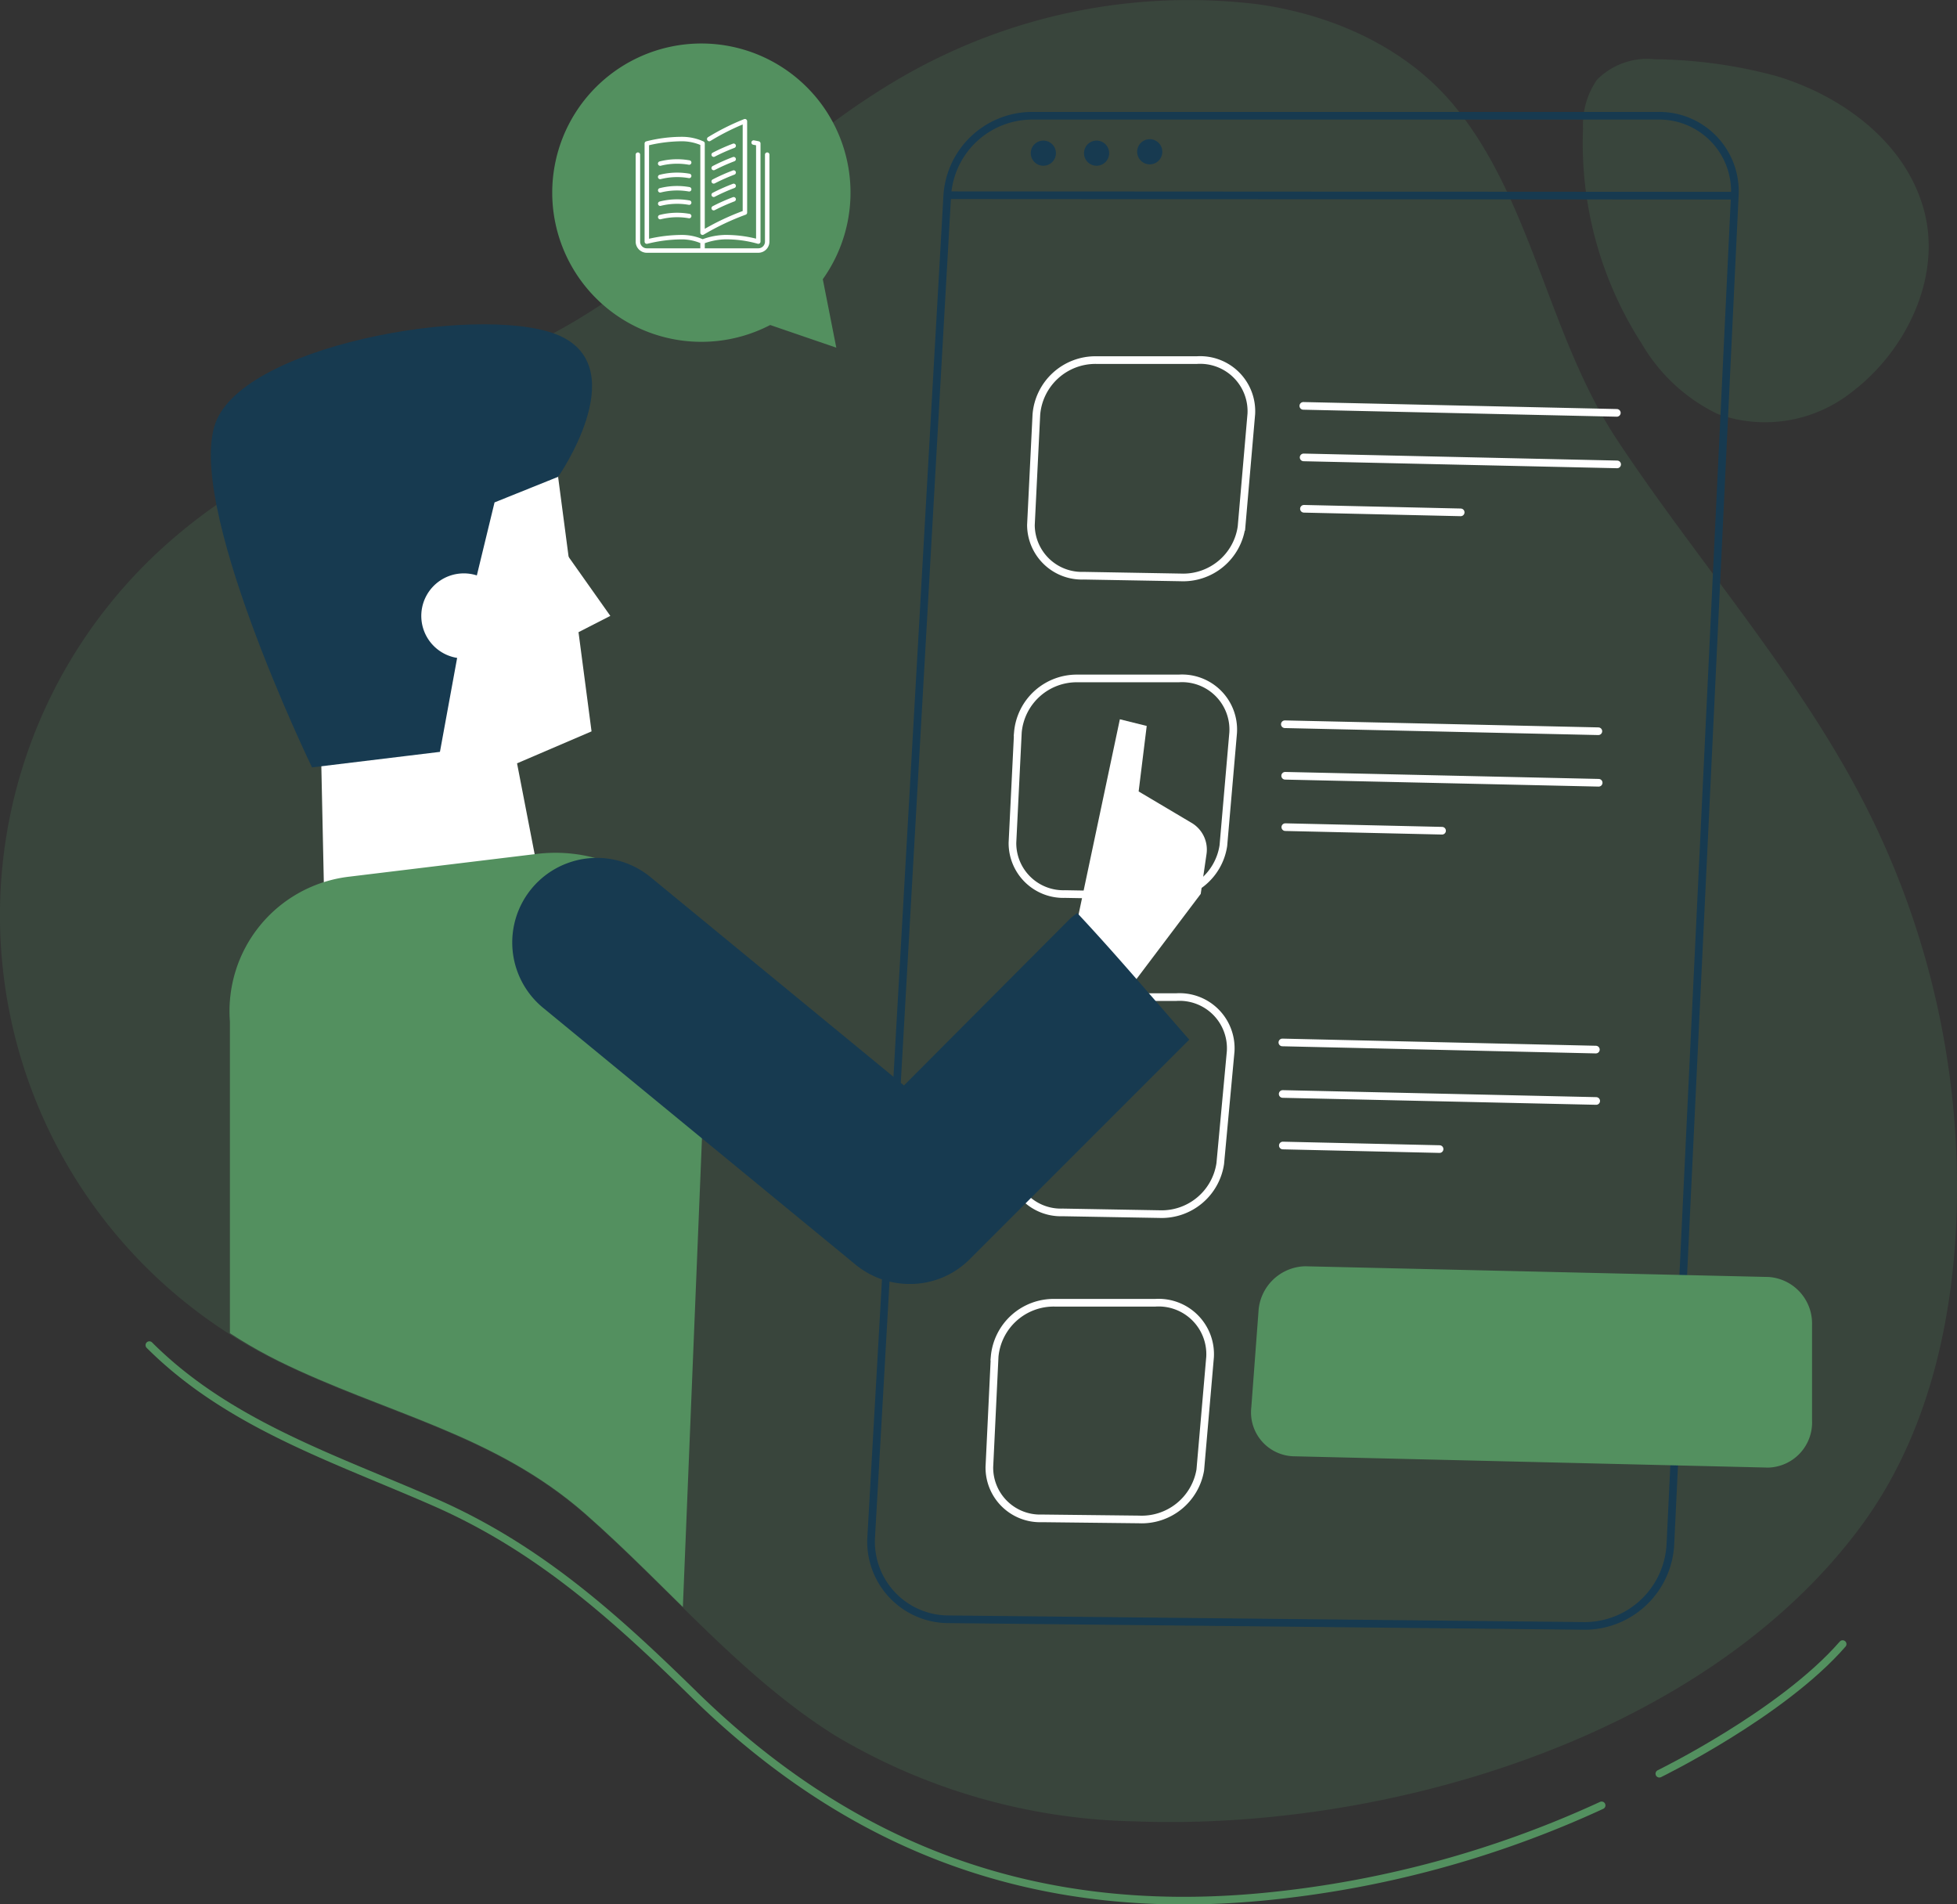 <svg xmlns="http://www.w3.org/2000/svg" xmlns:xlink="http://www.w3.org/1999/xlink" width="255.746" height="248.834" viewBox="0 0 255.746 248.834"><rect x="0" y="0" width="255.746" height="248.834" fill="#333333" stroke="none"/><defs><style>.a,.b,.d,.e,.f{fill:none;}.b{stroke:#53905f;}.b,.e{stroke-linecap:round;}.b,.d,.e,.f{stroke-miterlimit:10;}.c{fill:rgba(83,144,95,0.2);}.d,.e{stroke:#fff;}.f{stroke:#173a50;}.g{fill:#fff;}.h{fill:#173a50;}.i{clip-path:url(#a);}.j{fill:#53905f;}</style><clipPath id="a"><path class="a" d="M155.275,172.781c-2.961-23.061-9.573-47.116-31.438-59.063-20.1-10.953-48.293-10.466-68.271.568-25.191,13.894-28.923,44.621-28.112,70.745a5.618,5.618,0,0,1-.345,2.231A64.62,64.62,0,0,0,45.79,201.3c13.934,6.855,28.132,9.472,40.1,19.978,10.912,9.573,20.283,21.134,32.635,28.882a79.1,79.1,0,0,0,38.537,11.176C158.48,231.844,159.048,202.13,155.275,172.781Z" transform="translate(-27.11 -105.753)"/></clipPath></defs><g transform="translate(-52.254 -162.106)"><g transform="translate(52.254 162.106)"><path class="b" d="M28,151.84c10.324,10.324,24.217,14.806,37.259,20.526,13.447,5.9,23.3,14.725,33.73,24.927,20.932,20.566,45.129,29.43,74.538,26.631a136.42,136.42,0,0,0,44.256-11.946" transform="translate(-8.48 23.924)"/><path class="c" d="M90.772,108.684C74.121,117.71,55.258,123.206,40.938,135.6A64.9,64.9,0,0,0,54.771,243.1c13.934,6.855,28.132,9.472,40.1,19.978,10.912,9.573,20.282,21.134,32.635,28.882a79.467,79.467,0,0,0,39.247,11.216c32.878,1.237,74.437-10.993,94.8-38.537,8.3-11.216,11.8-25.353,12.453-39.267a109.829,109.829,0,0,0-12.677-56.527c-8.8-16.571-21.439-30.769-31.742-46.366-8.924-13.589-11.013-31.3-21.317-43.668-6.328-7.545-15.962-11.784-25.718-13.1a74.822,74.822,0,0,0-41.315,6.9C122.19,81.728,109.169,98.745,90.772,108.684Z" transform="translate(-18.376 -65.182)"/><path class="c" d="M128.1,106.246a23.041,23.041,0,0,0,9.878,9.127,18.254,18.254,0,0,0,17.565-2.88c7.363-5.578,12.17-15.8,9.066-24.866-2.779-8.377-10.932-14.015-18.964-16.409a62.875,62.875,0,0,0-15.861-2.191,9.249,9.249,0,0,0-7.565,2.677,10.344,10.344,0,0,0-1.825,6.369,48.333,48.333,0,0,0,7.707,28.172Z" transform="translate(86.48 -61.284)"/><path class="d" d="M103.162,137.293l-12.677-.223a6.653,6.653,0,0,1-6.876-6.714l.71-14.421a7.728,7.728,0,0,1,7.829-7.038h13.184a6.693,6.693,0,0,1,7.119,7.1l-1.278,14.745A7.707,7.707,0,0,1,103.162,137.293Z" transform="translate(48.701 -20.247)"/><line class="e" x2="40.971" y2="0.913" transform="translate(167.907 94.634)"/><line class="e" x2="40.971" y2="0.913" transform="translate(167.948 101.368)"/><line class="e" x2="20.485" y2="0.466" transform="translate(167.968 108.081)"/><path class="d" d="M103,157.782l-12.677-.223a6.653,6.653,0,0,1-6.876-6.673l.71-14.441a7.728,7.728,0,0,1,7.829-7.018h13.184a6.693,6.693,0,0,1,7.119,7.1l-1.359,14.644a7.748,7.748,0,0,1-7.93,6.612Z" transform="translate(48.537 0.863)"/><line class="e" x2="40.971" y2="0.933" transform="translate(167.582 136.213)"/><line class="e" x2="40.971" y2="0.913" transform="translate(167.623 142.947)"/><line class="e" x2="20.485" y2="0.466" transform="translate(167.643 149.681)"/><path class="d" d="M101.652,177.431,89,177.289a6.632,6.632,0,0,1-6.876-6.714l.69-14.421a7.748,7.748,0,0,1,7.829-7.038h13.184a6.734,6.734,0,0,1,7.139,7.1l-1.278,14.745a7.768,7.768,0,0,1-8.032,6.47Z" transform="translate(47.169 21.11)"/><path class="f" d="M167.8,269.969,84.5,269.1a10.141,10.141,0,0,1-9.979-10.811L84.46,83.025A11.135,11.135,0,0,1,95.453,72.64h81.921a9.878,9.878,0,0,1,10,10.445l-8.417,176.235A11.237,11.237,0,0,1,167.8,269.969Z" transform="translate(39.333 -57.514)"/><path class="g" d="M55.367,113.084l5.983-3.063L54.15,99.84Z" transform="translate(18.409 -29.545)"/><path class="g" d="M87.78,137.887l5.578-26.367,3.509.872-1.055,8.559,6.835,4.057a4.057,4.057,0,0,1,2.028,4.178l-.75,5.152L93.561,148.069Z" transform="translate(52.989 -17.535)"/><path class="g" d="M76.951,105.143l4.361,33.182L71.576,142.5l2.535,13.082-27.767,3.367L46,142.889,32.35,97.76,77.519,86.99Z" transform="translate(-4.007 -42.758)"/><path class="h" d="M45.183,143.97,61.9,141.942,64.269,129l4.766-19.654L77.351,106s9.573-13.731.568-18.254-40.565.487-45.169,10.77S45.183,143.97,45.183,143.97Z" transform="translate(-4.407 -43.698)"/><path class="g" d="M56.655,107.7a5.557,5.557,0,1,1-1.621-3.943A5.578,5.578,0,0,1,56.655,107.7Z" transform="translate(9.515 -27.201)"/><g class="i" transform="translate(17.715 82.287)"><path class="j" d="M33.218,142.187v91.819l58.6-.771L93.842,183.5l1.866-45.7A20.1,20.1,0,0,0,73.4,120.261l-24.582,2.982a17.686,17.686,0,0,0-15.6,18.944Z" transform="translate(-20.886 -90.979)"/></g><path class="h" d="M125.208,127.65c-.3.243-.649.487-.953.771l-21.682,21.763L69.452,122.965a11.053,11.053,0,1,0-14.036,17.079l40.87,33.587a11.135,11.135,0,0,0,7.058,2.495,10.993,10.993,0,0,0,7.809-3.225l28.7-28.7C135,138.664,130.259,133.045,125.208,127.65Z" transform="translate(15.561 -8.353)"/><path class="d" d="M104.352,116.782,91.7,116.559a6.653,6.653,0,0,1-6.9-6.632l.71-14.421a7.748,7.748,0,0,1,7.809-7.119H106.5a6.693,6.693,0,0,1,7.1,7.038l-1.278,14.745A7.707,7.707,0,0,1,104.352,116.782Z" transform="translate(49.925 -41.335)"/><line class="e" x2="40.971" y2="0.913" transform="translate(170.32 53.035)"/><line class="e" x2="40.971" y2="0.913" transform="translate(170.361 59.768)"/><line class="e" x2="20.485" y2="0.466" transform="translate(170.402 66.482)"/><path class="j" d="M166.581,173.066l-62.146-1.481a5.74,5.74,0,0,1-5.415-6.409l.933-12.453a6.267,6.267,0,0,1,6.085-5.963l60.6,1.4a6.085,6.085,0,0,1,5.659,6.227V166.88a5.9,5.9,0,0,1-5.72,6.186Z" transform="translate(64.506 18.7)"/><line class="f" x2="102.913" y2="0.061" transform="translate(123.793 25.511)"/><path class="h" d="M88.076,75.883a1.643,1.643,0,1,1-1.623-1.643,1.643,1.643,0,0,1,1.623,1.643Z" transform="translate(49.914 -55.868)"/><path class="h" d="M91.506,75.883a1.643,1.643,0,1,1-1.643-1.643,1.643,1.643,0,0,1,1.643,1.643Z" transform="translate(53.441 -55.868)"/><path class="h" d="M94.921,75.975a1.643,1.643,0,1,1-.759-1.574,1.643,1.643,0,0,1,.759,1.574Z" transform="translate(56.963 -55.961)"/><path class="j" d="M88.161,74.69a19.491,19.491,0,1,0-5.72,30.079l8.64,2.961-1.765-8.945a19.492,19.492,0,0,0-1.156-24.1Z" transform="translate(18.209 -62.301)"/><path class="b" d="M125.29,188.036s16-7.809,23.954-16.936" transform="translate(91.558 43.728)"/></g><g transform="translate(135.325 177.653)"><g transform="translate(0 0)"><g transform="translate(0 0)"><path class="g" d="M290.162,197.855a.292.292,0,0,0,.392.127,24.982,24.982,0,0,1,2.578-1.147.292.292,0,0,0-.176-.556,24.991,24.991,0,0,0-2.666,1.184A.292.292,0,0,0,290.162,197.855Z" transform="translate(-280.224 -189.565)"/><path class="g" d="M290.422,95.616a.291.291,0,0,0,.132-.032,24.977,24.977,0,0,1,2.578-1.147.292.292,0,0,0-.176-.556,24.988,24.988,0,0,0-2.666,1.184.291.291,0,0,0,.133.551Z" transform="translate(-280.224 -90.662)"/><path class="g" d="M17.192,4.37a.291.291,0,0,0-.291.291V16.025a.875.875,0,0,1-.874.874H9.034v-.67a8.586,8.586,0,0,1,2.622-.5,15.028,15.028,0,0,1,4.279.568.291.291,0,0,0,.383-.277V3.2a.291.291,0,0,0-.228-.284s-.228-.051-.619-.123a.291.291,0,0,0-.105.573c.149.027.274.052.37.071v12.2a16.454,16.454,0,0,0-4.079-.487,9.153,9.153,0,0,0-2.9.558A6.825,6.825,0,0,0,6.12,15.15a19.634,19.634,0,0,0-4.37.5V3.43a19.178,19.178,0,0,1,4.37-.517,6.317,6.317,0,0,1,2.331.48V14.859a.291.291,0,0,0,.441.25,33.356,33.356,0,0,1,5.478-2.6.291.291,0,0,0,.2-.276V.291a.292.292,0,0,0-.394-.273A30.993,30.993,0,0,0,9.462,2.375a.291.291,0,0,0,.309.494A31.141,31.141,0,0,1,13.987.717V12.028a32.651,32.651,0,0,0-4.953,2.325V3.2a.292.292,0,0,0-.161-.261A6.746,6.746,0,0,0,6.12,2.331a18.91,18.91,0,0,0-4.742.594.291.291,0,0,0-.211.28v12.82a.291.291,0,0,0,.291.291.287.287,0,0,0,.08-.011,18.716,18.716,0,0,1,4.582-.571,6.3,6.3,0,0,1,2.331.48V16.9H1.459a.875.875,0,0,1-.874-.874V4.662a.291.291,0,1,0-.583,0V16.025a1.458,1.458,0,0,0,1.457,1.457H16.026a1.458,1.458,0,0,0,1.457-1.457V4.662A.291.291,0,0,0,17.192,4.37Z" transform="translate(-0.002 0)"/><path class="g" d="M290.162,146.655a.292.292,0,0,0,.392.127,24.986,24.986,0,0,1,2.578-1.147.292.292,0,0,0-.176-.556,25,25,0,0,0-2.666,1.184A.292.292,0,0,0,290.162,146.655Z" transform="translate(-280.224 -140.113)"/><path class="g" d="M290.162,249.055a.292.292,0,0,0,.392.127,24.983,24.983,0,0,1,2.578-1.147.292.292,0,0,0-.176-.556,25,25,0,0,0-2.666,1.184A.292.292,0,0,0,290.162,249.055Z" transform="translate(-280.224 -239.017)"/><path class="g" d="M89.479,153.806a9.247,9.247,0,0,0-3.929.139.291.291,0,0,0,.075.573.3.3,0,0,0,.076-.01,8.781,8.781,0,0,1,3.646-.134.291.291,0,1,0,.133-.567Z" transform="translate(-82.42 -148.399)"/><path class="g" d="M89.479,205.009a9.252,9.252,0,0,0-3.929.139.291.291,0,0,0,.075.573.3.3,0,0,0,.076-.01,8.781,8.781,0,0,1,3.646-.134.291.291,0,1,0,.133-.567Z" transform="translate(-82.42 -197.854)"/><path class="g" d="M290.162,300.256a.292.292,0,0,0,.392.127,24.979,24.979,0,0,1,2.578-1.147.292.292,0,0,0-.176-.556,24.994,24.994,0,0,0-2.666,1.184A.292.292,0,0,0,290.162,300.256Z" transform="translate(-280.224 -288.469)"/><path class="g" d="M89.479,256.208a9.246,9.246,0,0,0-3.929.139.292.292,0,0,0,.075.573.3.3,0,0,0,.076-.01,8.781,8.781,0,0,1,3.646-.134.291.291,0,1,0,.133-.567Z" transform="translate(-82.42 -247.305)"/><path class="g" d="M89.479,358.606a9.246,9.246,0,0,0-3.929.139.292.292,0,0,0,.075.573.294.294,0,0,0,.076-.01,8.78,8.78,0,0,1,3.646-.134.291.291,0,1,0,.133-.567Z" transform="translate(-82.42 -346.206)"/><path class="g" d="M89.479,307.4a9.241,9.241,0,0,0-3.929.139.292.292,0,0,0,.075.573.3.3,0,0,0,.076-.01,8.78,8.78,0,0,1,3.646-.134.291.291,0,1,0,.133-.567Z" transform="translate(-82.42 -296.753)"/></g></g></g></g></svg>